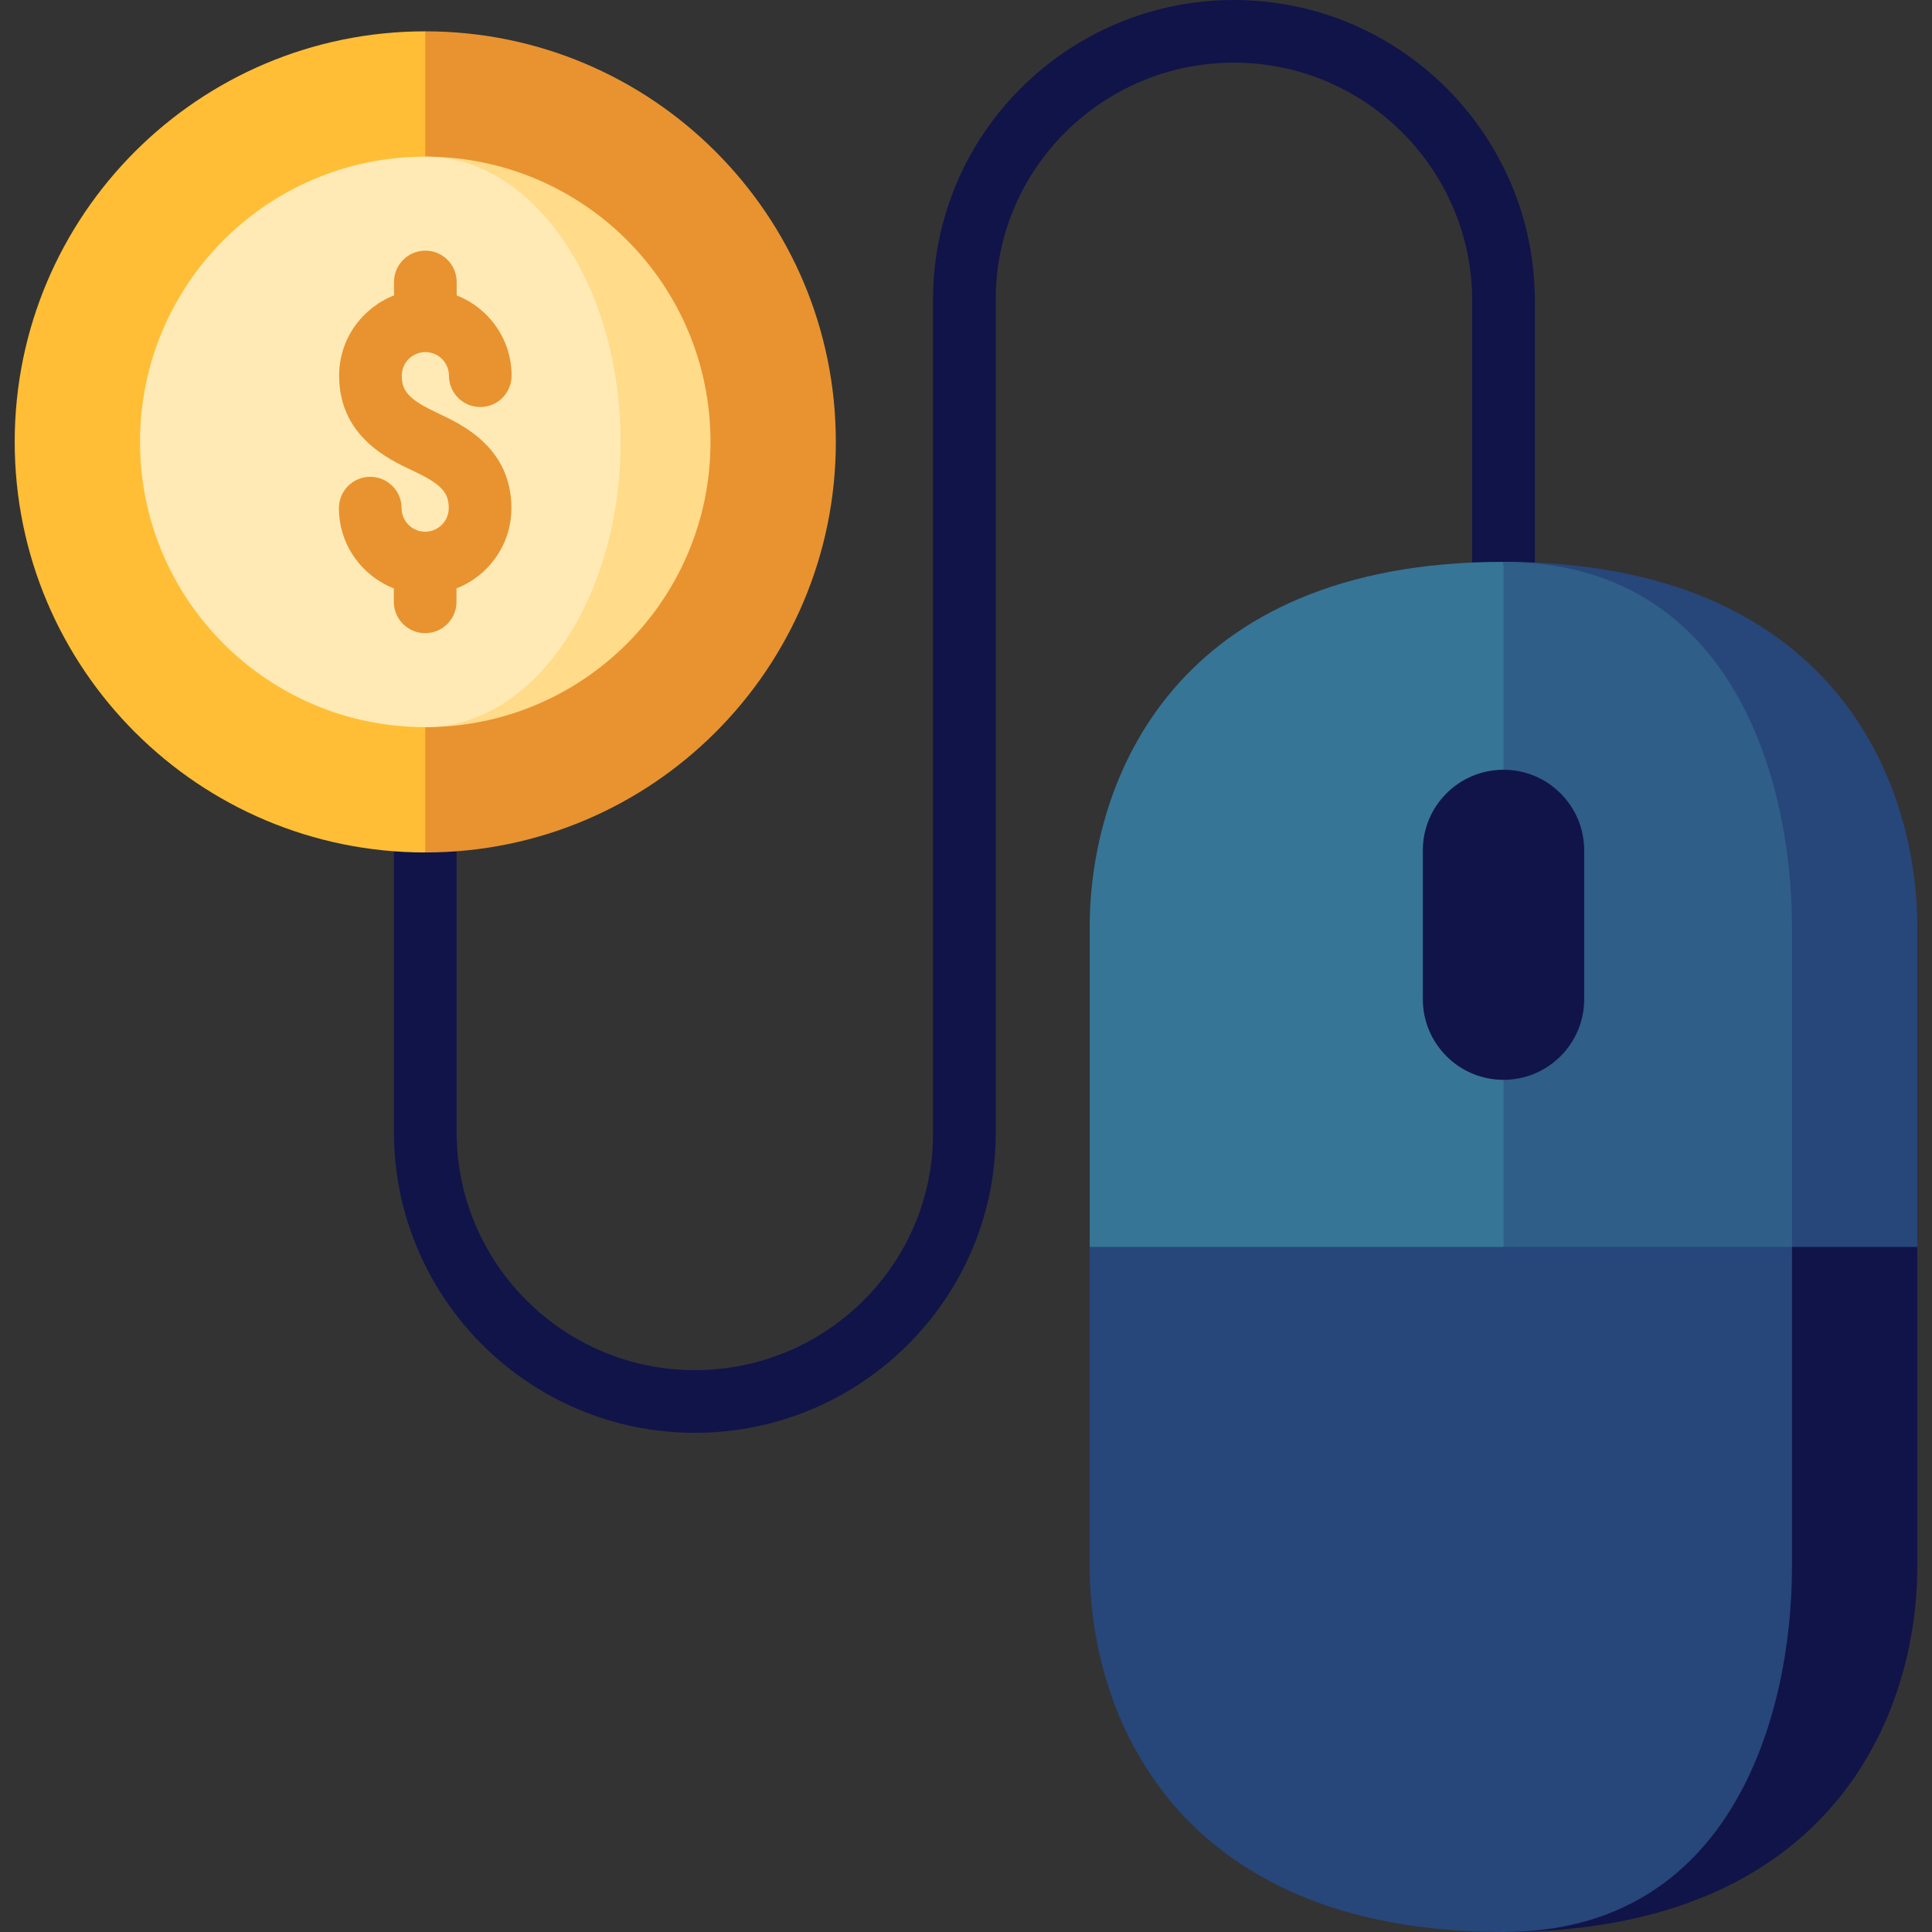 <?xml version="1.0" encoding="iso-8859-1"?>
<!-- Generator: Adobe Illustrator 19.0.0, SVG Export Plug-In . SVG Version: 6.00 Build 0)  -->
<svg version="1.1" id="Layer_1" xmlns="http://www.w3.org/2000/svg" xmlns:xlink="http://www.w3.org/1999/xlink" x="0px" y="0px"
	 viewBox="0 0 512 512" style="enable-background:new 0 0 512 512;" xml:space="preserve">
<rect x="0" y="0" width="512" height="512" fill="#333333" stroke="none"/>
<path style="fill:#111449;" d="M184.136,379.71c-43.969,0-79.739-35.771-79.739-79.739V203.77h16.605v96.2
	c0,34.812,28.322,63.134,63.134,63.134s63.134-28.132,63.134-62.71V79.315C247.27,35.581,283.04,0,327.009,0
	c43.968,0,79.739,35.771,79.739,79.739v88.053h-16.605V79.739c0-34.812-28.321-63.134-63.134-63.134s-63.134,28.132-63.134,62.71
	v221.079C263.875,344.129,228.104,379.71,184.136,379.71z"/>
<path style="fill:#27467A;" d="M398.442,148.895l76.451,203.693l33.211-22.141v-84.798
	C508.104,206.992,485.754,148.895,398.442,148.895z"/>
<path style="fill:#2F5E88;" d="M474.894,245.649v106.939h-98.592l22.141-203.693C459.318,148.895,474.894,206.992,474.894,245.649z"
	/>
<path style="fill:#367596;" d="M288.78,245.649v84.798l33.211,22.141h76.451V148.895C311.131,148.895,288.78,206.992,288.78,245.649
	z"/>
<path style="fill:#111449;" d="M398.446,203.993c-11.81,0-21.383,9.574-21.383,21.383v39.407c0,11.81,9.574,21.383,21.383,21.383
	c11.81,0,21.383-9.574,21.383-21.383v-39.407C419.828,213.567,410.254,203.993,398.446,203.993z"/>
<path style="fill:#E89330;" d="M112.7,8.303L74.821,117.107L112.7,225.911c60.091,0,108.804-48.714,108.804-108.804
	S172.79,8.303,112.7,8.303z"/>
<path style="fill:#FFBE35;" d="M3.896,117.107c0,60.091,48.714,108.804,108.804,108.804V8.303
	C52.608,8.303,3.896,57.016,3.896,117.107z"/>
<path style="fill:#FFDB8A;" d="M112.7,41.514V192.7c41.784,0,75.593-33.811,75.593-75.593S154.482,41.514,112.7,41.514z"/>
<path style="fill:#FFEAB5;" d="M112.7,41.514c-41.784,0-75.593,33.811-75.593,75.593c0,41.784,33.811,75.593,75.593,75.593
	c28.607,0,51.754-33.811,51.754-75.593S141.305,41.514,112.7,41.514z"/>
<path style="fill:#E89330;" d="M116.226,109.59c-7.655-3.591-9.751-5.748-9.751-10.033c0-3.446,2.804-6.25,6.25-6.25
	c3.446,0,6.25,2.804,6.25,6.25c0,4.586,3.717,8.303,8.303,8.303s8.303-3.716,8.303-8.303c0-9.672-6.048-17.939-14.553-21.272v-3.559
	c0-4.586-3.716-8.304-8.302-8.304c-4.586,0-8.303,3.716-8.304,8.302v3.561c-8.505,3.332-14.554,11.599-14.554,21.273
	c0,16.01,13.037,22.127,19.303,25.068c7.655,3.591,9.751,5.748,9.751,10.033c0,3.446-2.804,6.25-6.25,6.25s-6.25-2.804-6.25-6.25
	c0-4.586-3.717-8.303-8.303-8.303s-8.303,3.716-8.303,8.303c0,9.672,6.048,17.939,14.553,21.272v3.56
	c0,4.585,3.715,8.303,8.302,8.304c4.586,0,8.303-3.716,8.304-8.302v-3.561c8.505-3.332,14.554-11.599,14.554-21.273
	C135.529,118.647,122.491,112.529,116.226,109.59z"/>
<path style="fill:#111449;" d="M474.894,330.448L398.442,512c87.311,0,109.662-58.097,109.662-96.754v-84.798H474.894z"/>
<path style="fill:#27467A;" d="M288.78,330.448v84.798c0,38.657,22.351,96.754,109.662,96.754c60.875,0,76.451-58.097,76.451-96.754
	v-84.798H288.78z"/>
<g>
</g>
<g>
</g>
<g>
</g>
<g>
</g>
<g>
</g>
<g>
</g>
<g>
</g>
<g>
</g>
<g>
</g>
<g>
</g>
<g>
</g>
<g>
</g>
<g>
</g>
<g>
</g>
<g>
</g>
</svg>

